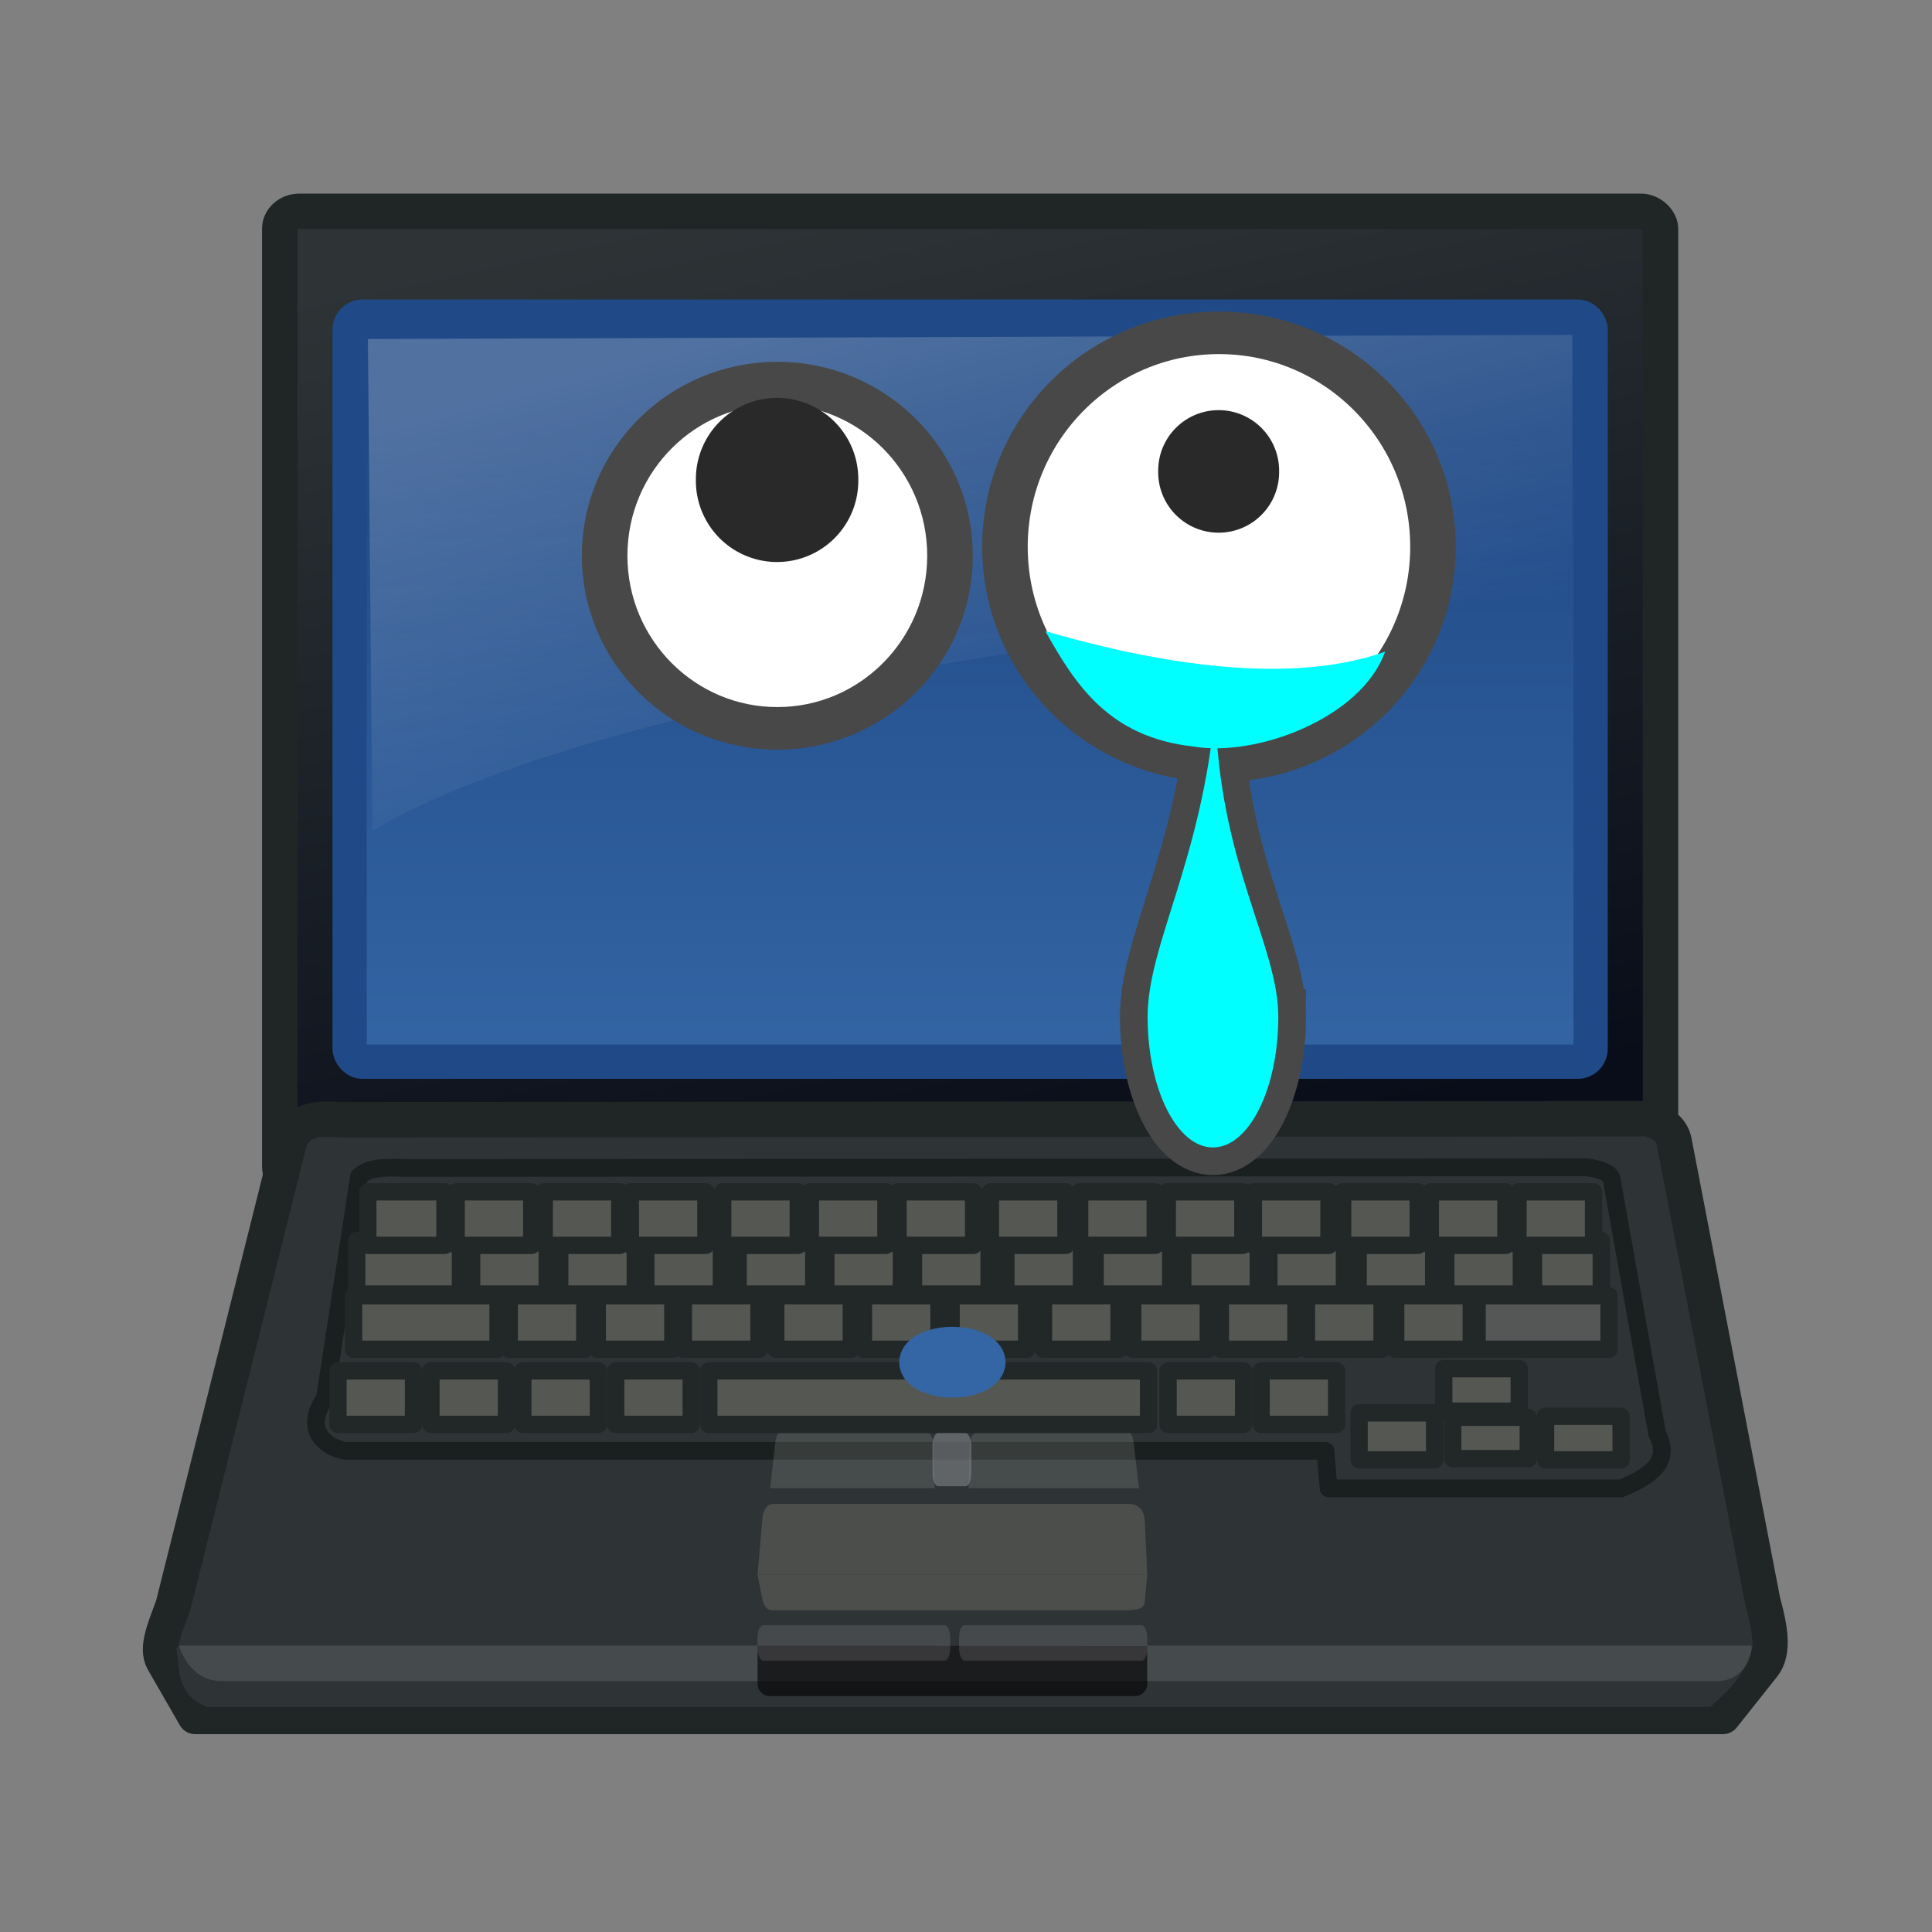<svg:svg xmlns:dc="http://purl.org/dc/elements/1.1/" xmlns:ns1="http://sodipodi.sourceforge.net/DTD/sodipodi-0.dtd" xmlns:ns2="http://www.inkscape.org/namespaces/inkscape" xmlns:ns4="http://creativecommons.org/ns#" xmlns:rdf="http://www.w3.org/1999/02/22-rdf-syntax-ns#" xmlns:svg="http://www.w3.org/2000/svg" height="264.244" id="svg2" version="1.1" viewBox="-19.616 -26.705 264.244 264.244" width="264.244" ns1:docname="Laptop Crying Eye Contact.svg" ns2:export-filename="./rylc.png" ns2:export-xdpi="90" ns2:export-ydpi="90" ns2:version="0.48.4 r9939">
  <svg:rect x="-19.616" y="-26.705" width="264.244" height="264.244" fill="#808080" stroke="none"/>
  <svg:defs id="defs4">
    <svg:linearGradient gradientTransform="translate(24.274 14.62)" gradientUnits="userSpaceOnUse" id="linearGradient5288" x1="17.799" x2="24" y1="2.011" y2="30.489" ns2:collect="always">
      <svg:stop id="stop5737" offset="0" stop-color="#2e3436" />
      <svg:stop id="stop5739" offset="1" stop-color="#080d19" />
    </svg:linearGradient>
    <svg:linearGradient gradientTransform="matrix(1.045 0 0 .975 23.442 15.277)" gradientUnits="userSpaceOnUse" id="linearGradient5290" x1="24.75" x2="24.75" y1="26.933" y2="8.239" ns2:collect="always">
      <svg:stop id="stop5422" offset="0" stop-color="#3465a4" />
      <svg:stop id="stop5424" offset="1" stop-color="#204a87" />
    </svg:linearGradient>
    <svg:linearGradient gradientTransform="matrix(1.062 0 0 .933 22.774 15.136)" gradientUnits="userSpaceOnUse" id="linearGradient5292" x1="21.088" x2="25.175" y1="4.739" y2="18.138" ns2:collect="always">
      <svg:stop id="stop5414" offset="0" stop-color="#fff" />
      <svg:stop id="stop5416" offset="1" stop-color="#fff" stop-opacity="0" />
    </svg:linearGradient>
  </svg:defs>
  <ns1:namedview bordercolor="#666666" borderopacity="1.0" fit-margin-bottom="0" fit-margin-left="0" fit-margin-right="0" fit-margin-top="0" id="base" pagecolor="#ffffff" showgrid="false" ns2:current-layer="layer1" ns2:cx="351.5965" ns2:cy="311.73499" ns2:document-units="px" ns2:pageopacity="0.0" ns2:pageshadow="2" ns2:window-height="1181" ns2:window-maximized="0" ns2:window-width="1920" ns2:window-x="0" ns2:window-y="19" ns2:zoom="0.5" />
  <svg:g id="layer1" transform="translate(-187.92 -716.4)" ns2:groupmode="layer" ns2:label="Layer 1">
    <svg:g id="g4986" transform="matrix(.945 0 0 .945 5.63 7.997)">
      <svg:g id="layer1-8" transform="matrix(5.127 0 0 5.127 65.05 664.13)">
        <svg:rect height="27.478" id="rect5139" rx=".557" ry=".492" style="stroke-linejoin:round;fill-rule:evenodd;color:#000000;stroke:#202526;stroke-linecap:square;fill:url(#linearGradient5288)" width="38.978" x="28.785" y="17.13" />
        <svg:path d="m29.086 43.276-3.312 13.219c-0.221 0.613-0.489 1.189-0.276 1.56l0.901 1.565h43.125l1.139-1.434c0.312-0.392 0.194-1.061-0.014-1.816l-2.5-12.969c-0.066-0.357-0.352-0.549-0.75-0.656l-36.875 0.031c-0.721-0.043-1.1-0.026-1.438 0.5z" id="path5147" style="stroke-linejoin:round;fill-rule:evenodd;color:#000000;stroke:#202526;stroke-linecap:square;fill:#2e3436" ns2:connector-curvature="0" />
        <svg:path d="m31.024 44.372-0.965 6.267c-0.637 0.926 0.076 1.396 0.566 1.481h27.679l0.088 1.061h8.259c0.713-0.298 1.46-0.7 1.018-1.541l-1.29-7.209c-0.06-0.169-0.319-0.26-0.679-0.311l-33.375 0.015c-0.652-0.021-0.995-0.013-1.301 0.237z" id="path2787" style="opacity:.85;stroke-linejoin:round;color:#000000;stroke:#171b1c;stroke-linecap:square;stroke-width:.5;fill:none" ns2:connector-curvature="0" />
        <svg:g id="g5266" style="stroke-linejoin:round;fill-rule:evenodd;color:#000000;stroke:#222728;stroke-linecap:square;stroke-width:.489;fill:#555753" transform="translate(23.213 13.061)">
          <svg:rect height="1.511" id="rect5268" style="color:#000000" width="2.928" x="7.745" y="33.123" />
          <svg:rect height="1.511" id="rect5270" style="color:#000000" width="2.133" x="10.989" y="33.123" />
          <svg:rect height="1.511" id="rect5272" style="color:#000000" width="2.133" x="13.475" y="33.123" />
          <svg:rect height="1.511" id="rect5274" style="color:#000000" width="2.133" x="15.906" y="33.123" />
          <svg:rect height="1.511" id="rect5276" style="color:#000000" width="2.133" x="18.513" y="33.123" />
          <svg:rect height="1.511" id="rect5278" style="color:#000000" width="2.133" x="20.988" y="33.123" />
          <svg:rect height="1.511" id="rect5280" style="color:#000000" width="2.133" x="23.463" y="33.123" />
          <svg:rect height="1.511" id="rect5282" style="color:#000000" width="2.133" x="26.07" y="33.123" />
          <svg:rect height="1.511" id="rect5284" style="color:#000000" width="2.133" x="28.59" y="33.123" />
          <svg:rect height="1.511" id="rect5286" style="color:#000000" width="2.133" x="31.064" y="33.123" />
          <svg:rect height="1.511" id="rect5288" style="color:#000000" width="2.133" x="33.495" y="33.123" />
          <svg:rect height="1.511" id="rect5290" style="color:#000000" width="2.133" x="36.014" y="33.123" />
          <svg:rect height="1.511" id="rect5320" style="color:#000000" width="2.133" x="38.489" y="33.123" />
          <svg:rect height="1.511" id="rect5324" style="color:#000000" width="1.914" x="40.964" y="33.123" />
        </svg:g>
        <svg:rect height="1.511" id="rect5199" style="stroke-linejoin:round;fill-rule:evenodd;color:#000000;stroke:#222728;stroke-linecap:square;stroke-width:.489;fill:#555753" width="4.077" x="30.87" y="47.743" />
        <svg:rect height="1.511" id="rect5203" style="stroke-linejoin:round;fill-rule:evenodd;color:#000000;stroke:#222728;stroke-linecap:square;stroke-width:.489;fill:#555753" width="2.133" x="35.263" y="47.743" />
        <svg:rect height="1.511" id="rect5207" style="stroke-linejoin:round;fill-rule:evenodd;color:#000000;stroke:#222728;stroke-linecap:square;stroke-width:.489;fill:#555753" width="2.133" x="37.749" y="47.743" />
        <svg:rect height="1.511" id="rect5211" style="stroke-linejoin:round;fill-rule:evenodd;color:#000000;stroke:#222728;stroke-linecap:square;stroke-width:.489;fill:#555753" width="2.133" x="40.18" y="47.743" />
        <svg:rect height="1.511" id="rect5215" style="stroke-linejoin:round;fill-rule:evenodd;color:#000000;stroke:#222728;stroke-linecap:square;stroke-width:.489;fill:#555753" width="2.133" x="42.787" y="47.743" />
        <svg:rect height="1.511" id="rect5219" style="stroke-linejoin:round;fill-rule:evenodd;color:#000000;stroke:#222728;stroke-linecap:square;stroke-width:.489;fill:#555753" width="2.133" x="45.262" y="47.743" />
        <svg:rect height="1.511" id="rect5223" style="stroke-linejoin:round;fill-rule:evenodd;color:#000000;stroke:#222728;stroke-linecap:square;stroke-width:.489;fill:#555753" width="2.133" x="47.737" y="47.743" />
        <svg:rect height="1.511" id="rect5227" style="stroke-linejoin:round;fill-rule:evenodd;color:#000000;stroke:#222728;stroke-linecap:square;stroke-width:.489;fill:#555753" width="2.133" x="50.344" y="47.743" />
        <svg:rect height="1.511" id="rect5231" style="stroke-linejoin:round;fill-rule:evenodd;color:#000000;stroke:#222728;stroke-linecap:square;stroke-width:.489;fill:#555753" width="2.133" x="52.864" y="47.743" />
        <svg:rect height="1.511" id="rect5235" style="stroke-linejoin:round;fill-rule:evenodd;color:#000000;stroke:#222728;stroke-linecap:square;stroke-width:.489;fill:#555753" width="2.133" x="55.338" y="47.743" />
        <svg:rect height="1.511" id="rect5239" style="stroke-linejoin:round;fill-rule:evenodd;color:#000000;stroke:#222728;stroke-linecap:square;stroke-width:.489;fill:#555753" width="2.133" x="57.769" y="47.743" />
        <svg:rect height="1.511" id="rect5243" style="stroke-linejoin:round;fill-rule:evenodd;color:#000000;stroke:#222728;stroke-linecap:square;stroke-width:.489;fill:#555753" width="2.133" x="60.288" y="47.743" />
        <svg:rect height="1.511" id="rect5247" style="stroke-linejoin:round;fill-rule:evenodd;color:#000000;stroke:#222728;stroke-linecap:square;stroke-width:.489;fill:#545755" width="3.724" x="62.586" y="47.743" />
        <svg:rect height="21.032" id="rect5137" rx=".361" ry=".372" style="stroke-linejoin:round;fill-rule:evenodd;color:#000000;stroke:#204a87;stroke-linecap:square;stroke-width:.968;fill:url(#linearGradient5290)" width="35.032" x="30.758" y="20.104" />
        <svg:rect height="1.511" id="rect5149" style="stroke-linejoin:round;fill-rule:evenodd;color:#000000;stroke:#222728;stroke-linecap:square;stroke-width:.489;fill:#555753" width="2.133" x="35.647" y="49.864" />
        <svg:rect height="1.511" id="rect5159" style="stroke-linejoin:round;fill-rule:evenodd;color:#000000;stroke:#222728;stroke-linecap:square;stroke-width:.489;fill:#555753" width="2.133" x="38.268" y="49.864" />
        <svg:rect height="1.511" id="rect5163" style="stroke-linejoin:round;fill-rule:evenodd;color:#000000;stroke:#222728;stroke-linecap:square;stroke-width:.489;fill:#555753" width="12.414" x="40.897" y="49.864" />
        <svg:rect height="1.511" id="rect5167" style="stroke-linejoin:round;fill-rule:evenodd;color:#000000;stroke:#222728;stroke-linecap:square;stroke-width:.489;fill:#555753" width="2.133" x="53.862" y="49.864" />
        <svg:rect height="1.511" id="rect5171" style="stroke-linejoin:round;fill-rule:evenodd;color:#000000;stroke:#222728;stroke-linecap:square;stroke-width:.489;fill:#555753" width="2.133" x="56.487" y="49.864" />
        <svg:rect height="1.324" id="rect5175" style="stroke-linejoin:round;fill-rule:evenodd;color:#000000;stroke:#222728;stroke-linecap:square;stroke-width:.489;fill:#555753" width="2.133" x="59.254" y="51.052" />
        <svg:rect height="1.199" id="rect5183" style="stroke-linejoin:round;fill-rule:evenodd;color:#000000;stroke:#222728;stroke-linecap:square;stroke-width:.489;fill:#555753" width="2.133" x="61.643" y="49.802" />
        <svg:rect height="1.168" id="rect5179" style="stroke-linejoin:round;fill-rule:evenodd;color:#000000;stroke:#222728;stroke-linecap:square;stroke-width:.489;fill:#555753" width="2.133" x="61.897" y="51.174" />
        <svg:rect height="1.23" id="rect5187" style="stroke-linejoin:round;fill-rule:evenodd;color:#000000;stroke:#222728;stroke-linecap:square;stroke-width:.489;fill:#555753" width="2.133" x="64.518" y="51.146" />
        <svg:rect height="1.511" id="rect5191" style="stroke-linejoin:round;fill-rule:evenodd;color:#000000;stroke:#222728;stroke-linecap:square;stroke-width:.489;fill:#555753" width="2.133" x="33.053" y="49.864" />
        <svg:rect height="1.511" id="rect5195" style="stroke-linejoin:round;fill-rule:evenodd;color:#000000;stroke:#222728;stroke-linecap:square;stroke-width:.489;fill:#555753" width="2.133" x="30.428" y="49.864" />
        <svg:g id="g5328" style="stroke-linejoin:round;fill-rule:evenodd;color:#000000;stroke:#222728;stroke-linecap:square;stroke-width:.489;fill:#555753" transform="translate(22.776 11.686)">
          <svg:rect height="1.511" id="rect5330" style="color:#000000" width="2.178" x="8.495" y="33.123" />
          <svg:rect height="1.511" id="rect5332" style="color:#000000" width="2.133" x="10.989" y="33.123" />
          <svg:rect height="1.511" id="rect5334" style="color:#000000" width="2.133" x="13.475" y="33.123" />
          <svg:rect height="1.511" id="rect5336" style="color:#000000" width="2.133" x="15.906" y="33.123" />
          <svg:rect height="1.511" id="rect5338" style="color:#000000" width="2.133" x="18.513" y="33.123" />
          <svg:rect height="1.511" id="rect5340" style="color:#000000" width="2.133" x="20.988" y="33.123" />
          <svg:rect height="1.511" id="rect5342" style="color:#000000" width="2.133" x="23.463" y="33.123" />
          <svg:rect height="1.511" id="rect5344" style="color:#000000" width="2.133" x="26.07" y="33.123" />
          <svg:rect height="1.511" id="rect5346" style="color:#000000" width="2.133" x="28.59" y="33.123" />
          <svg:rect height="1.511" id="rect5348" style="color:#000000" width="2.133" x="31.064" y="33.123" />
          <svg:rect height="1.511" id="rect5350" style="color:#000000" width="2.133" x="33.495" y="33.123" />
          <svg:rect height="1.511" id="rect5352" style="color:#000000" width="2.133" x="36.014" y="33.123" />
          <svg:rect height="1.511" id="rect5354" style="color:#000000" width="2.133" x="38.489" y="33.123" />
          <svg:rect height="1.511" id="rect5356" style="color:#000000" width="2.133" x="40.964" y="33.123" />
        </svg:g>
        <svg:path d="m42.417 53.96-0.143 1.66h11l-0.071-1.538c-0.016-0.312-0.202-0.456-0.429-0.462h-10.071c-0.144 0.009-0.238 0.124-0.286 0.34z" id="path5386" style="opacity:.75;color:#000000;fill-rule:evenodd;fill:#555753" ns2:connector-curvature="0" />
        <svg:path d="m42.417 56.351-0.143-0.731h11l-0.071 0.769c-0.025 0.219-0.259 0.204-0.429 0.231h-10.071c-0.117 0.016-0.217-0.05-0.286-0.269z" id="path5388" style="opacity:.75;color:#000000;fill-rule:evenodd;fill:#555753" ns2:connector-curvature="0" />
        <svg:path d="m25.865 57.67c0.098 0.644 0.003 1.371 0.884 1.68h42.426c0.499-0.476 0.927-0.783 1.194-1.724l-44.504 0.044z" id="path5398" style="color:#000000;fill-rule:evenodd;fill:#2e3436" ns2:connector-curvature="0" />
        <svg:path d="m31.274 20.736 0.126 13.883c7.12-4.224 26.594-6.457 33.874-6.65v-7.35l-34 0.117z" id="path5410" style="opacity:.218;color:#000000;fill-rule:evenodd;fill:url(#linearGradient5292)" ns2:connector-curvature="0" />
        <svg:path d="m25.94 57.62h44.396c0 0.619-0.488 1-0.937 1h-42.271c-0.918 0-1.188-1-1.188-1z" id="rect5496" style="opacity:0.12;color:#000000;fill-rule:evenodd;fill:#eeeeec" ns2:connector-curvature="0" />
        <svg:path d="m53.271 57.626 0.003 1.074c0 0.191-0.154 0.345-0.345 0.345h-10.31c-0.191 0-0.345-0.154-0.345-0.345v-1.082l10.997 0.008z" id="rect5733" style="opacity:.615;color:#000000;fill-rule:evenodd" ns2:connector-curvature="0" />
        <svg:rect height="1" id="rect5466" rx=".157" ry=".345" style="opacity:.273;color:#000000;fill-rule:evenodd;fill:#808285" width="5.312" x="47.962" y="57.045" />
        <svg:rect height="1" id="rect3766" rx=".157" ry=".345" style="opacity:.273;color:#000000;fill-rule:evenodd;fill:#808285" width="5.438" x="42.274" y="57.045" />
        <svg:path d="m42.775 51.885-0.147 1.293h4.646l-0.031-1.198c-0.007-0.243-0.089-0.355-0.188-0.36h-4.154c-0.063 0.007-0.104 0.097-0.126 0.265z" id="path4778" style="opacity:0.27;color:#000000;fill-rule:evenodd;fill:#888a85" ns2:connector-curvature="0" />
        <svg:path d="m52.889 51.885 0.154 1.293h-4.813l0.032-1.198c0.007-0.243 0.092-0.355 0.195-0.36h4.303c0.065 0.007 0.108 0.097 0.129 0.265z" id="path4780" style="opacity:0.27;color:#000000;fill-rule:evenodd;fill:#888a85" ns2:connector-curvature="0" />
        <svg:path d="m48.773 49.62a1 0.5 0 0 1 -2 0 1 0.5 0 1 1 2 0z" id="path4782" style="fill-rule:evenodd;stroke:#3465a4;stroke-width:1px;fill:#555753;fill-opacity:.75" ns2:connector-curvature="0" />
        <svg:rect height="1.5" id="rect3781" rx=".157" ry=".345" style="opacity:.619;color:#000000;fill-rule:evenodd;fill:#808285" width="1.094" x="47.212" y="51.62" />
      </svg:g>
      <svg:g id="g4974" transform="translate(6.222 1.383)">
        <svg:g id="g3305" transform="matrix(1.266 0 0 1.266 -303.32 416.05)">
          <svg:path d="m353.55 256.11c0 6.416-4.862 11.617-10.859 11.617-5.997 0-10.859-5.201-10.859-11.617 0-6.416 4.862-11.617 10.859-11.617 5.997 0 10.859 5.201 10.859 11.617z" id="path4171" style="stroke:#484848;stroke-width:2.866;fill:#ffffff" transform="matrix(1.818,0,0,1.699,-163.5,-131.52)" ns2:connector-curvature="0" />
          <svg:path d="m468.77 294.95a9.284 9.284 0 1 1 -18.567 0 9.284 9.284 0 1 1 18.567 0z" id="path4175" style="fill:#292929" ns2:connector-curvature="0" />
        </svg:g>
        <svg:g id="g3309" transform="matrix(1.569 0 0 1.569 -471.5 324.44)">
          <svg:path d="m353.55 256.11c0 6.416-4.862 11.617-10.859 11.617-5.997 0-10.859-5.201-10.859-11.617 0-6.416 4.862-11.617 10.859-11.617 5.997 0 10.859 5.201 10.859 11.617z" id="path4173" style="stroke:#484848;stroke-width:2.311;fill:#ffffff" transform="matrix(1.818,0,0,1.699,-104.31,-132.59)" ns2:connector-curvature="0" />
          <svg:path d="m524.25 295.59a5.577 5.577 0 1 1 -11.153 0 5.577 5.577 0 1 1 11.153 0z" id="path4177" style="fill:#292929" ns2:connector-curvature="0" />
        </svg:g>
        <svg:g id="g4937" transform="matrix(1.59 0 0 1.59 -456.52 -667.5)">
          <svg:path d="m507.83 965.19c0 6.565-2.666 11.895-5.948 11.895-3.283 0-5.948-5.33-5.948-11.895 0-6.566 4.908-14.14 6.172-28.055 0.252 14.028 5.723 21.488 5.723 28.055z" id="path4972" style="stroke:#484848;stroke-width:5.032;fill:#00ffff" ns2:connector-curvature="0" />
          <svg:path d="m507.83 965.19c0 6.565-2.666 11.895-5.948 11.895-3.283 0-5.948-5.33-5.948-11.895 0-6.566 4.908-14.14 6.172-28.055 0.252 14.028 5.723 21.488 5.723 28.055z" id="path35-1" style="fill:#00ffff" ns2:connector-curvature="0" />
          <svg:path d="m486.63 930.09c2.673 4.764 5.721 9.639 13.442 10.494 5.702 1.002 15.306-2.55 17.484-8.626-9.659 3.428-22.934 0.46-30.927-1.868z" id="path39-2" style="fill:#00ffff" ns1:nodetypes="cccc" ns2:connector-curvature="0" />
        </svg:g>
      </svg:g>
    </svg:g>
  </svg:g>
</svg:svg>